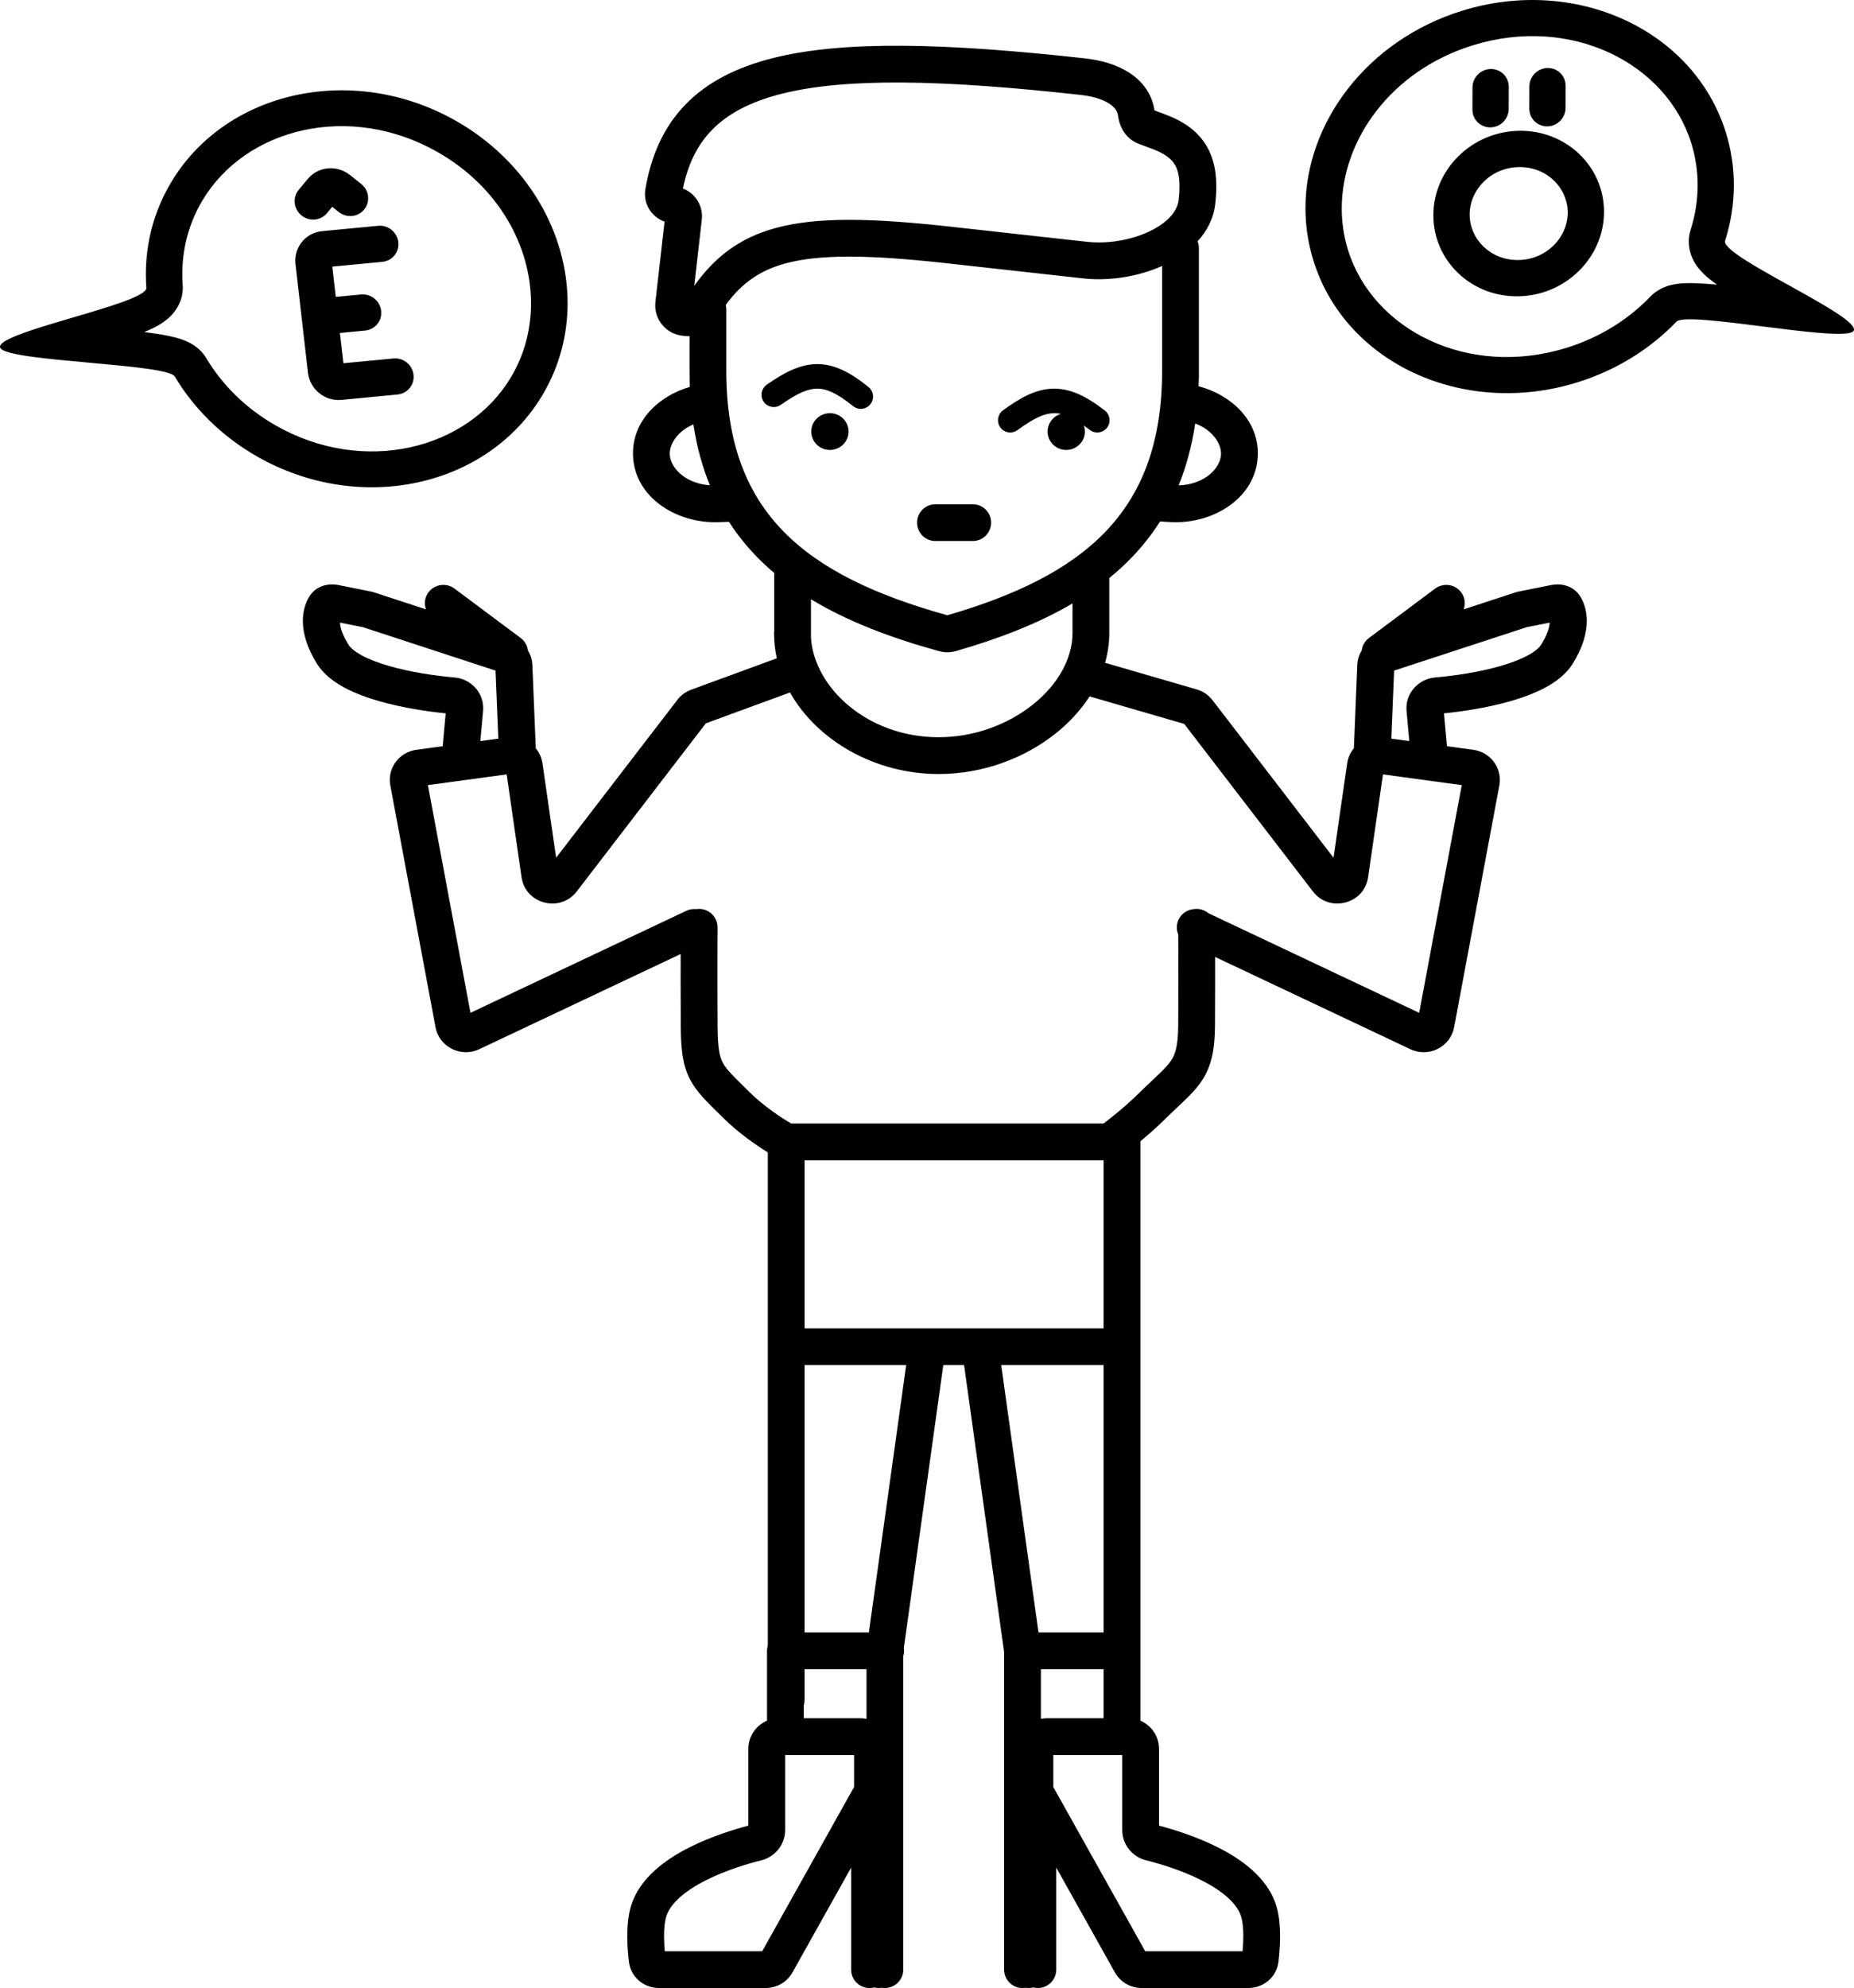 <svg width="144" height="154.37" viewBox="0 0 144 154.37" fill="none" xmlns="http://www.w3.org/2000/svg" xmlns:xlink="http://www.w3.org/1999/xlink">
	<desc>
			Created with Pixso.
	</desc>
	<defs/>
	<path id="Foreign languages" d="M140.339 22.932C139.907 22.688 139.46 22.439 139.012 22.191C136.499 20.795 133.978 19.395 133.978 18.763C133.978 18.741 133.981 18.719 133.988 18.698C134.432 17.296 134.667 15.839 134.667 14.368C134.667 13.009 134.467 11.638 134.047 10.288C131.572 2.321 122.395 -1.91 113.549 0.839C106.202 3.121 101.395 9.5 101.395 16.161C101.395 17.52 101.595 18.89 102.015 20.24C104.49 28.207 113.667 32.438 122.513 29.69C125.575 28.738 128.196 27.075 130.211 24.977C130.618 24.553 133.753 24.949 136.93 25.351C137.786 25.459 138.645 25.567 139.454 25.66C140.074 25.732 140.666 25.794 141.205 25.84C142.706 25.968 143.798 25.969 143.971 25.689C143.991 25.656 144 25.62 144 25.582C144 25.212 143.117 24.572 141.874 23.821C141.404 23.538 140.883 23.238 140.339 22.932ZM121.679 27.006C114.045 29.378 106.633 25.634 104.698 19.406C104.372 18.355 104.214 17.273 104.214 16.189C104.214 10.858 108.038 5.494 114.383 3.522C122.017 1.151 129.428 4.894 131.363 11.122C131.696 12.193 131.856 13.283 131.856 14.368C131.856 15.543 131.669 16.713 131.309 17.849C131.206 18.172 131.166 18.479 131.166 18.761C131.166 19.52 131.457 20.11 131.626 20.396C131.884 20.831 132.204 21.156 132.42 21.357C132.702 21.619 133.029 21.872 133.361 22.105C133.188 22.089 133.019 22.074 132.854 22.061C132.183 22.006 131.502 21.97 130.919 21.99C130.634 22 130.275 22.026 129.91 22.104C129.671 22.155 128.853 22.334 128.185 23.03C126.498 24.786 124.287 26.196 121.679 27.006ZM84.274 4.534C73.517 3.342 65.542 3.118 60.013 4.515C57.215 5.223 54.947 6.367 53.263 8.093C51.569 9.828 50.571 12.043 50.127 14.697C50.106 14.827 50.096 14.954 50.096 15.08C50.096 16.065 50.737 16.897 51.617 17.212L50.906 23.442C50.895 23.534 50.89 23.625 50.89 23.715C50.89 24.908 51.787 25.935 53.002 26.069L53.208 26.092C53.325 26.105 53.441 26.109 53.556 26.105L53.556 28.786C53.556 29.212 53.565 29.63 53.581 30.042C51.157 30.747 49.163 32.653 49.163 35.199C49.163 35.262 49.164 35.326 49.166 35.39C49.294 38.651 52.59 40.667 55.804 40.545C55.893 40.542 55.983 40.539 56.074 40.537L56.074 40.537C56.25 40.531 56.43 40.526 56.613 40.515C57.263 41.523 58.013 42.455 58.861 43.315C59.269 43.729 59.698 44.125 60.146 44.504C60.136 44.571 60.131 44.64 60.131 44.71L60.131 48.965C60.123 49.027 60.119 49.089 60.119 49.153C60.119 49.822 60.193 50.478 60.335 51.117L53.683 53.556C53.258 53.712 52.886 53.985 52.612 54.342L43.194 66.603L42.133 59.27C42.069 58.825 41.883 58.426 41.613 58.102L41.349 51.637C41.332 51.228 41.209 50.841 41.003 50.505C40.959 50.136 40.767 49.783 40.442 49.54L35.304 45.706C34.67 45.232 33.769 45.355 33.29 45.979C33.095 46.234 33 46.534 33 46.831C33 46.996 33.029 47.161 33.087 47.317L28.932 45.957L26.267 45.424C25.663 45.303 24.58 45.376 24.002 46.359C23.7 46.872 23.523 47.497 23.523 48.211C23.523 49.18 23.848 50.312 24.625 51.552C25.132 52.358 25.925 52.945 26.727 53.38C27.546 53.823 28.493 54.17 29.447 54.444C31.183 54.942 33.087 55.237 34.616 55.391L34.383 57.943L32.338 58.222C31.136 58.386 30.275 59.4 30.275 60.554C30.275 60.697 30.288 60.841 30.315 60.987L33.826 79.762C34.113 81.296 35.799 82.144 37.223 81.471L52.867 74.08C52.867 74.239 52.866 74.404 52.866 74.575C52.865 75.073 52.864 75.618 52.864 76.183C52.864 77.314 52.867 78.53 52.875 79.633C52.888 81.403 52.997 82.665 53.588 83.805C54.081 84.755 54.886 85.543 55.847 86.485C55.962 86.597 56.079 86.711 56.198 86.829C57.424 88.037 58.813 88.975 59.636 89.484L59.636 127.766C59.596 127.899 59.574 128.039 59.574 128.185L59.574 133.611C58.722 133.973 58.124 134.818 58.124 135.802L58.124 141.761C57.02 142.052 55.236 142.597 53.544 143.451C51.757 144.354 49.676 145.798 49.009 148.005C48.79 148.732 48.721 149.575 48.721 150.355C48.721 151.133 48.79 151.848 48.846 152.323C48.99 153.544 50.033 154.369 51.172 154.369L59.477 154.369C60.339 154.369 61.134 153.904 61.555 153.152L66.108 145.017L66.108 152.941C66.108 153.73 66.747 154.37 67.536 154.37C67.658 154.37 67.778 154.354 67.891 154.325C68.005 154.354 68.124 154.37 68.246 154.37C68.329 154.37 68.409 154.363 68.488 154.349C68.566 154.363 68.647 154.37 68.729 154.37C69.518 154.37 70.157 153.73 70.157 152.941L70.157 134.865L70.157 134.85L70.157 128.604C70.198 128.471 70.22 128.331 70.22 128.185C70.22 128.109 70.214 128.034 70.202 127.961L73.266 105.998L74.88 105.998L77.989 128.282L77.989 152.941C77.989 153.73 78.628 154.37 79.417 154.37C79.499 154.37 79.58 154.363 79.659 154.349C79.737 154.363 79.818 154.37 79.9 154.37C80.023 154.37 80.142 154.354 80.255 154.325C80.369 154.354 80.488 154.37 80.61 154.37C81.399 154.37 82.039 153.73 82.039 152.941L82.039 145.017L86.591 153.152C87.012 153.904 87.807 154.369 88.669 154.369L96.974 154.369C98.113 154.369 99.156 153.544 99.3 152.323C99.357 151.848 99.425 151.133 99.425 150.355C99.425 149.575 99.356 148.732 99.137 148.005C98.47 145.798 96.389 144.354 94.602 143.451C92.91 142.597 91.126 142.052 90.022 141.761L90.022 135.802C90.022 134.818 89.425 133.973 88.573 133.611L88.573 88.621C89.157 88.138 89.852 87.528 90.562 86.829C90.928 86.467 91.209 86.204 91.478 85.951L91.478 85.95C91.68 85.76 91.876 85.576 92.098 85.36C92.545 84.926 92.977 84.473 93.333 83.94C94.097 82.797 94.355 81.518 94.368 79.633C94.376 78.53 94.379 77.314 94.379 76.184C94.379 75.618 94.378 75.074 94.377 74.575L94.376 74.305L109.545 81.472C110.969 82.144 112.656 81.296 112.942 79.763L116.454 60.987C116.481 60.842 116.494 60.697 116.494 60.555C116.494 59.4 115.633 58.386 114.43 58.222L112.385 57.944L112.153 55.391C113.681 55.238 115.585 54.943 117.322 54.444C118.276 54.17 119.222 53.823 120.041 53.38C120.844 52.945 121.637 52.358 122.143 51.552C122.921 50.313 123.246 49.18 123.246 48.211C123.246 47.497 123.069 46.872 122.767 46.359C122.188 45.376 121.105 45.304 120.501 45.424L117.836 45.957L113.682 47.317C113.739 47.161 113.768 46.997 113.768 46.831C113.768 46.534 113.674 46.234 113.478 45.979C113 45.355 112.098 45.232 111.464 45.706L106.327 49.54C106.001 49.783 105.81 50.136 105.765 50.506C105.559 50.841 105.436 51.228 105.419 51.637L105.156 58.102C104.886 58.426 104.7 58.825 104.635 59.27L103.575 66.603L94.178 54.371C93.87 53.969 93.439 53.676 92.949 53.533L85.83 51.466C86.043 50.721 86.158 49.946 86.158 49.153L86.158 49.145L86.158 44.886C86.769 44.389 87.346 43.862 87.887 43.302C88.723 42.436 89.464 41.499 90.107 40.485C90.434 40.519 90.752 40.534 91.055 40.545C94.269 40.667 97.565 38.651 97.692 35.39C97.694 35.326 97.696 35.262 97.696 35.199C97.696 32.589 95.6 30.653 93.095 29.991C93.103 29.793 93.108 29.593 93.112 29.392C93.116 29.349 93.118 29.306 93.118 29.262L93.118 19.265C93.118 19.078 93.082 18.901 93.017 18.737C93.738 17.95 94.256 16.985 94.387 15.838C94.44 15.37 94.47 14.917 94.47 14.479C94.47 13.332 94.266 12.293 93.745 11.386C93.012 10.11 91.801 9.351 90.369 8.834L89.668 8.573C89.478 7.259 88.7 6.286 87.707 5.644C86.724 5.009 85.506 4.671 84.274 4.534ZM121.604 6.665L121.604 6.661C121.604 5.885 120.976 5.267 120.199 5.281C119.421 5.295 118.788 5.937 118.786 6.715L118.781 8.428L118.781 8.433C118.781 9.209 119.408 9.827 120.185 9.813C120.963 9.799 121.596 9.157 121.598 8.379L121.604 6.665ZM117.186 6.739C117.186 5.963 116.558 5.345 115.781 5.359C115.003 5.372 114.37 6.015 114.368 6.793L114.363 8.506L114.363 8.511C114.363 9.287 114.99 9.905 115.767 9.891C116.545 9.877 117.178 9.235 117.181 8.457L117.186 6.743L117.186 6.739ZM54.524 16.793C54.524 15.828 53.924 14.975 53.043 14.636C53.444 12.69 54.2 11.216 55.305 10.083C56.517 8.842 58.255 7.903 60.706 7.284C65.676 6.027 73.177 6.178 83.951 7.372C84.911 7.479 85.659 7.726 86.149 8.043C86.609 8.34 86.799 8.661 86.844 9.016C86.938 9.765 87.378 10.771 88.455 11.171L89.378 11.515L89.386 11.518C90.488 11.915 90.999 12.348 91.266 12.813C91.471 13.17 91.613 13.684 91.613 14.486C91.613 14.789 91.593 15.132 91.548 15.523C91.451 16.372 90.728 17.279 89.263 17.973C87.838 18.649 86.025 18.953 84.45 18.779L73.78 17.596C67.696 16.922 63.435 16.834 60.246 17.704C57.414 18.477 55.507 19.977 53.924 22.189L54.509 17.059C54.519 16.97 54.524 16.881 54.524 16.793ZM5.656 24.657C5.161 24.803 4.665 24.949 4.185 25.093C3.586 25.274 3.011 25.452 2.489 25.626C1.039 26.11 0 26.56 0 26.927C0 26.948 0.003 26.968 0.01 26.988C0.113 27.299 1.188 27.531 2.693 27.729C3.229 27.799 3.82 27.865 4.441 27.928C5.243 28.009 6.095 28.087 6.944 28.164L6.945 28.164C10.132 28.453 13.277 28.738 13.574 29.236C15.046 31.7 17.209 33.871 19.968 35.446C27.938 39.998 37.864 37.857 42.138 30.666C43.459 28.443 44.085 25.998 44.085 23.547C44.085 18.065 40.953 12.548 35.446 9.403C27.476 4.851 17.55 6.992 13.276 14.184C11.955 16.406 11.328 18.851 11.328 21.302C11.328 21.65 11.341 21.998 11.366 22.346Q11.367 22.353 11.367 22.36C11.367 22.977 8.507 23.819 5.656 24.657ZM39.698 29.272C36.339 34.923 28.244 36.936 21.404 33.03C19.063 31.693 17.246 29.862 16.018 27.806C15.522 26.976 14.755 26.623 14.531 26.521C14.19 26.366 13.843 26.263 13.566 26.192C13 26.047 12.326 25.936 11.659 25.846C11.511 25.826 11.358 25.806 11.201 25.786C11.583 25.629 11.965 25.453 12.304 25.257C12.562 25.108 12.947 24.863 13.296 24.5C13.59 24.194 14.198 23.447 14.198 22.344C14.198 22.272 14.196 22.199 14.19 22.125C14.17 21.842 14.16 21.559 14.16 21.278C14.16 19.297 14.665 17.346 15.716 15.577C19.075 9.926 27.17 7.913 34.01 11.819C38.731 14.515 41.245 19.111 41.245 23.559C41.245 25.555 40.738 27.521 39.698 29.272ZM117.937 23.008C121.597 22.944 124.572 20.014 124.583 16.465L124.583 16.446C124.583 12.906 121.629 10.092 117.975 10.156C114.315 10.221 111.34 13.15 111.329 16.699L111.329 16.718C111.329 20.258 114.284 23.073 117.937 23.008ZM121.765 16.515C121.759 18.426 120.132 20.151 117.945 20.19C115.763 20.228 114.147 18.566 114.147 16.659L114.147 16.649C114.153 14.738 115.781 13.013 117.967 12.975C120.149 12.936 121.765 14.598 121.765 16.505L121.765 16.515ZM25.803 16.061L26.317 16.467C26.933 16.953 27.82 16.858 28.298 16.253C28.497 16 28.593 15.699 28.593 15.398C28.593 14.978 28.405 14.559 28.046 14.275L27.17 13.582C26.16 12.784 24.71 12.923 23.903 13.895L23.203 14.739C22.989 14.996 22.886 15.308 22.886 15.62C22.886 16.028 23.064 16.437 23.406 16.721C24.011 17.222 24.9 17.148 25.393 16.555L25.803 16.061ZM25.021 17.949C23.821 18.064 22.936 19.061 22.936 20.236C22.936 20.325 22.941 20.416 22.951 20.506L23.919 28.941C24.067 30.229 25.233 31.174 26.524 31.05L30.876 30.634C31.596 30.565 32.128 29.967 32.128 29.262C32.128 29.208 32.124 29.154 32.118 29.1C32.03 28.326 31.33 27.76 30.555 27.834L26.671 28.206L26.401 25.855L28.363 25.667C29.083 25.598 29.614 25 29.614 24.295C29.614 24.242 29.611 24.188 29.605 24.133C29.516 23.36 28.816 22.793 28.041 22.867L26.08 23.055L25.81 20.704L29.694 20.333C30.415 20.264 30.946 19.665 30.946 18.96C30.946 18.907 30.943 18.853 30.936 18.799C30.848 18.025 30.148 17.459 29.373 17.533L25.021 17.949ZM60.896 41.31C58.045 38.417 56.413 34.485 56.413 28.786L56.413 24.025C56.413 23.904 56.398 23.787 56.369 23.675C57.612 21.994 58.989 21.005 60.99 20.459C63.602 19.747 67.373 19.76 73.456 20.434L84.126 21.617C86.147 21.841 88.396 21.486 90.261 20.654L90.261 28.786C90.261 34.484 88.629 38.421 85.832 41.318C83.013 44.238 78.876 46.239 73.58 47.775C68.032 46.237 63.774 44.232 60.896 41.31ZM63.457 30.178C64.151 30.171 64.973 30.491 66.258 31.535C66.667 31.866 67.266 31.804 67.598 31.395C67.741 31.219 67.811 31.007 67.811 30.796C67.811 30.519 67.691 30.244 67.459 30.056C66.06 28.92 64.803 28.26 63.438 28.273C62.099 28.286 60.873 28.951 59.553 29.874C59.288 30.059 59.147 30.355 59.147 30.655C59.147 30.844 59.202 31.034 59.318 31.2C59.62 31.631 60.213 31.736 60.644 31.435C61.925 30.539 62.737 30.185 63.457 30.178ZM84.18 33.038C84.328 33.142 84.482 33.257 84.643 33.382C85.058 33.705 85.656 33.63 85.979 33.215C86.114 33.041 86.18 32.835 86.18 32.631C86.18 32.347 86.053 32.066 85.812 31.879C84.39 30.773 83.119 30.139 81.755 30.18C80.416 30.221 79.205 30.911 77.904 31.862C77.649 32.048 77.514 32.338 77.514 32.631C77.514 32.826 77.573 33.023 77.697 33.192C78.008 33.617 78.603 33.709 79.028 33.399C80.29 32.477 81.094 32.106 81.814 32.084C81.997 32.078 82.189 32.095 82.398 32.142C81.8 32.318 81.364 32.864 81.364 33.511C81.364 34.3 82.013 34.939 82.813 34.939C83.613 34.939 84.262 34.3 84.262 33.511C84.262 33.345 84.233 33.185 84.18 33.038ZM63.011 33.511C63.011 34.3 63.66 34.939 64.46 34.939C65.26 34.939 65.909 34.3 65.909 33.511C65.909 32.722 65.26 32.083 64.46 32.083C63.66 32.083 63.011 32.722 63.011 33.511ZM94.837 35.282C94.797 36.327 93.598 37.622 91.543 37.692C92.139 36.228 92.571 34.63 92.83 32.884C94.139 33.373 94.838 34.395 94.838 35.225C94.838 35.244 94.838 35.263 94.837 35.282ZM53.855 32.954C54.115 34.668 54.545 36.24 55.137 37.683C53.191 37.546 52.06 36.296 52.021 35.282C52.02 35.263 52.02 35.244 52.02 35.225C52.02 34.432 52.657 33.464 53.855 32.954ZM72.656 39.155C71.867 39.155 71.227 39.794 71.227 40.583C71.227 41.372 71.867 42.011 72.656 42.011L75.553 42.011C76.342 42.011 76.981 41.372 76.981 40.583C76.981 39.794 76.342 39.155 75.553 39.155L72.656 39.155ZM74.238 50.558C77.599 49.592 80.663 48.409 83.301 46.857L83.301 49.153L83.301 49.16C83.299 51.106 82.205 53.108 80.27 54.672C78.346 56.23 75.704 57.246 72.902 57.246C67.371 57.246 63.232 53.392 62.987 49.515C62.987 49.5 62.988 49.486 62.988 49.471L62.988 46.532C65.825 48.251 69.194 49.532 72.954 50.565C73.373 50.68 73.819 50.678 74.238 50.558ZM38.488 52.072L38.704 57.355L37.308 57.545L37.522 55.2C37.528 55.127 37.532 55.055 37.532 54.983C37.532 53.733 36.541 52.713 35.304 52.606C33.825 52.478 31.913 52.2 30.244 51.721C29.409 51.481 28.678 51.203 28.106 50.894C27.519 50.576 27.207 50.282 27.07 50.064C26.577 49.277 26.428 48.714 26.404 48.345L28.197 48.703L38.488 52.072ZM109.46 57.545L108.064 57.355L108.28 52.072L118.571 48.703L120.364 48.345C120.341 48.715 120.192 49.278 119.698 50.064C119.561 50.282 119.25 50.576 118.662 50.894C118.09 51.203 117.359 51.481 116.524 51.721C114.855 52.2 112.943 52.478 111.464 52.606C110.228 52.713 109.237 53.733 109.237 54.983C109.237 55.055 109.24 55.127 109.247 55.2L109.46 57.545ZM92.742 70.59C92.244 70.626 91.778 70.917 91.546 71.393C91.449 71.592 91.403 71.801 91.403 72.008C91.403 72.197 91.441 72.382 91.514 72.555L91.515 72.738C91.517 73.194 91.519 73.836 91.52 74.581C91.522 75.078 91.522 75.619 91.522 76.182C91.522 77.308 91.519 78.518 91.512 79.612C91.5 81.254 91.274 81.88 90.958 82.354C90.773 82.63 90.517 82.914 90.107 83.312C89.975 83.44 89.798 83.608 89.596 83.798L89.596 83.798L89.596 83.799C89.278 84.099 88.902 84.454 88.557 84.794C87.394 85.94 86.269 86.823 85.713 87.24L61.444 87.24C60.816 86.869 59.394 85.968 58.203 84.794L57.996 84.59C56.85 83.461 56.395 83.013 56.124 82.49C55.876 82.011 55.744 81.369 55.731 79.612C55.723 78.518 55.721 77.309 55.721 76.183C55.721 75.62 55.721 75.078 55.722 74.581C55.724 73.836 55.726 73.194 55.728 72.738C55.729 72.51 55.73 72.328 55.73 72.204L55.731 72.016L55.731 72.013L55.731 72.013L55.731 72.005C55.731 71.22 55.097 70.581 54.311 70.577C54.231 70.576 54.153 70.582 54.077 70.594C53.82 70.567 53.553 70.608 53.303 70.726L36.541 78.645L33.234 60.964L39.353 60.131L40.509 68.121C40.81 70.202 43.508 70.897 44.794 69.223L54.822 56.167L61.36 53.77C63.451 57.486 67.937 60.103 72.902 60.103C76.375 60.103 79.647 58.851 82.067 56.893C83.07 56.082 83.948 55.13 84.63 54.077L91.979 56.211L101.975 69.224C103.26 70.897 105.959 70.203 106.26 68.121L107.415 60.131L113.534 60.965L110.228 78.646L93.859 70.912C93.609 70.701 93.285 70.575 92.932 70.577C92.867 70.577 92.804 70.582 92.742 70.59ZM62.492 103.141L62.492 90.096L85.716 90.096L85.716 103.141L62.492 103.141ZM70.382 105.998L67.486 126.757L62.492 126.757L62.492 105.998L70.382 105.998ZM85.716 105.998L85.716 126.757L80.66 126.757L77.764 105.998L85.716 105.998ZM62.492 131.992L62.492 129.613L67.301 129.613L67.301 133.407L67.301 133.422L67.301 133.472C67.143 133.439 66.979 133.422 66.811 133.422L62.43 133.422L62.43 132.411C62.471 132.278 62.492 132.137 62.492 131.992ZM80.846 129.613L85.716 129.613L85.716 133.422L81.335 133.422C81.167 133.422 81.003 133.439 80.846 133.472L80.846 133.422L80.846 133.417L80.846 129.613ZM60.981 136.278L60.988 136.278L60.994 136.278L61.002 136.278C61.009 136.278 61.016 136.278 61.024 136.278L66.335 136.278L66.335 138.762L59.199 151.513L51.633 151.513C51.6 151.136 51.577 150.728 51.577 150.331C51.577 149.772 51.622 149.234 51.744 148.831C52.048 147.825 53.161 146.845 54.832 146.001C56.423 145.197 58.167 144.693 59.136 144.451C60.183 144.19 60.981 143.248 60.981 142.107L60.981 136.278ZM81.811 136.278L87.123 136.278C87.13 136.278 87.137 136.278 87.144 136.278C87.151 136.278 87.158 136.278 87.165 136.278L87.165 142.107C87.165 143.248 87.963 144.19 89.01 144.451C89.98 144.693 91.723 145.197 93.314 146.001C94.985 146.845 96.098 147.825 96.402 148.831C96.524 149.234 96.569 149.772 96.569 150.331C96.569 150.728 96.546 151.136 96.513 151.513L88.948 151.513L81.811 138.762L81.811 136.278Z" fill-rule="evenodd" fill="#000000"/>
</svg>
